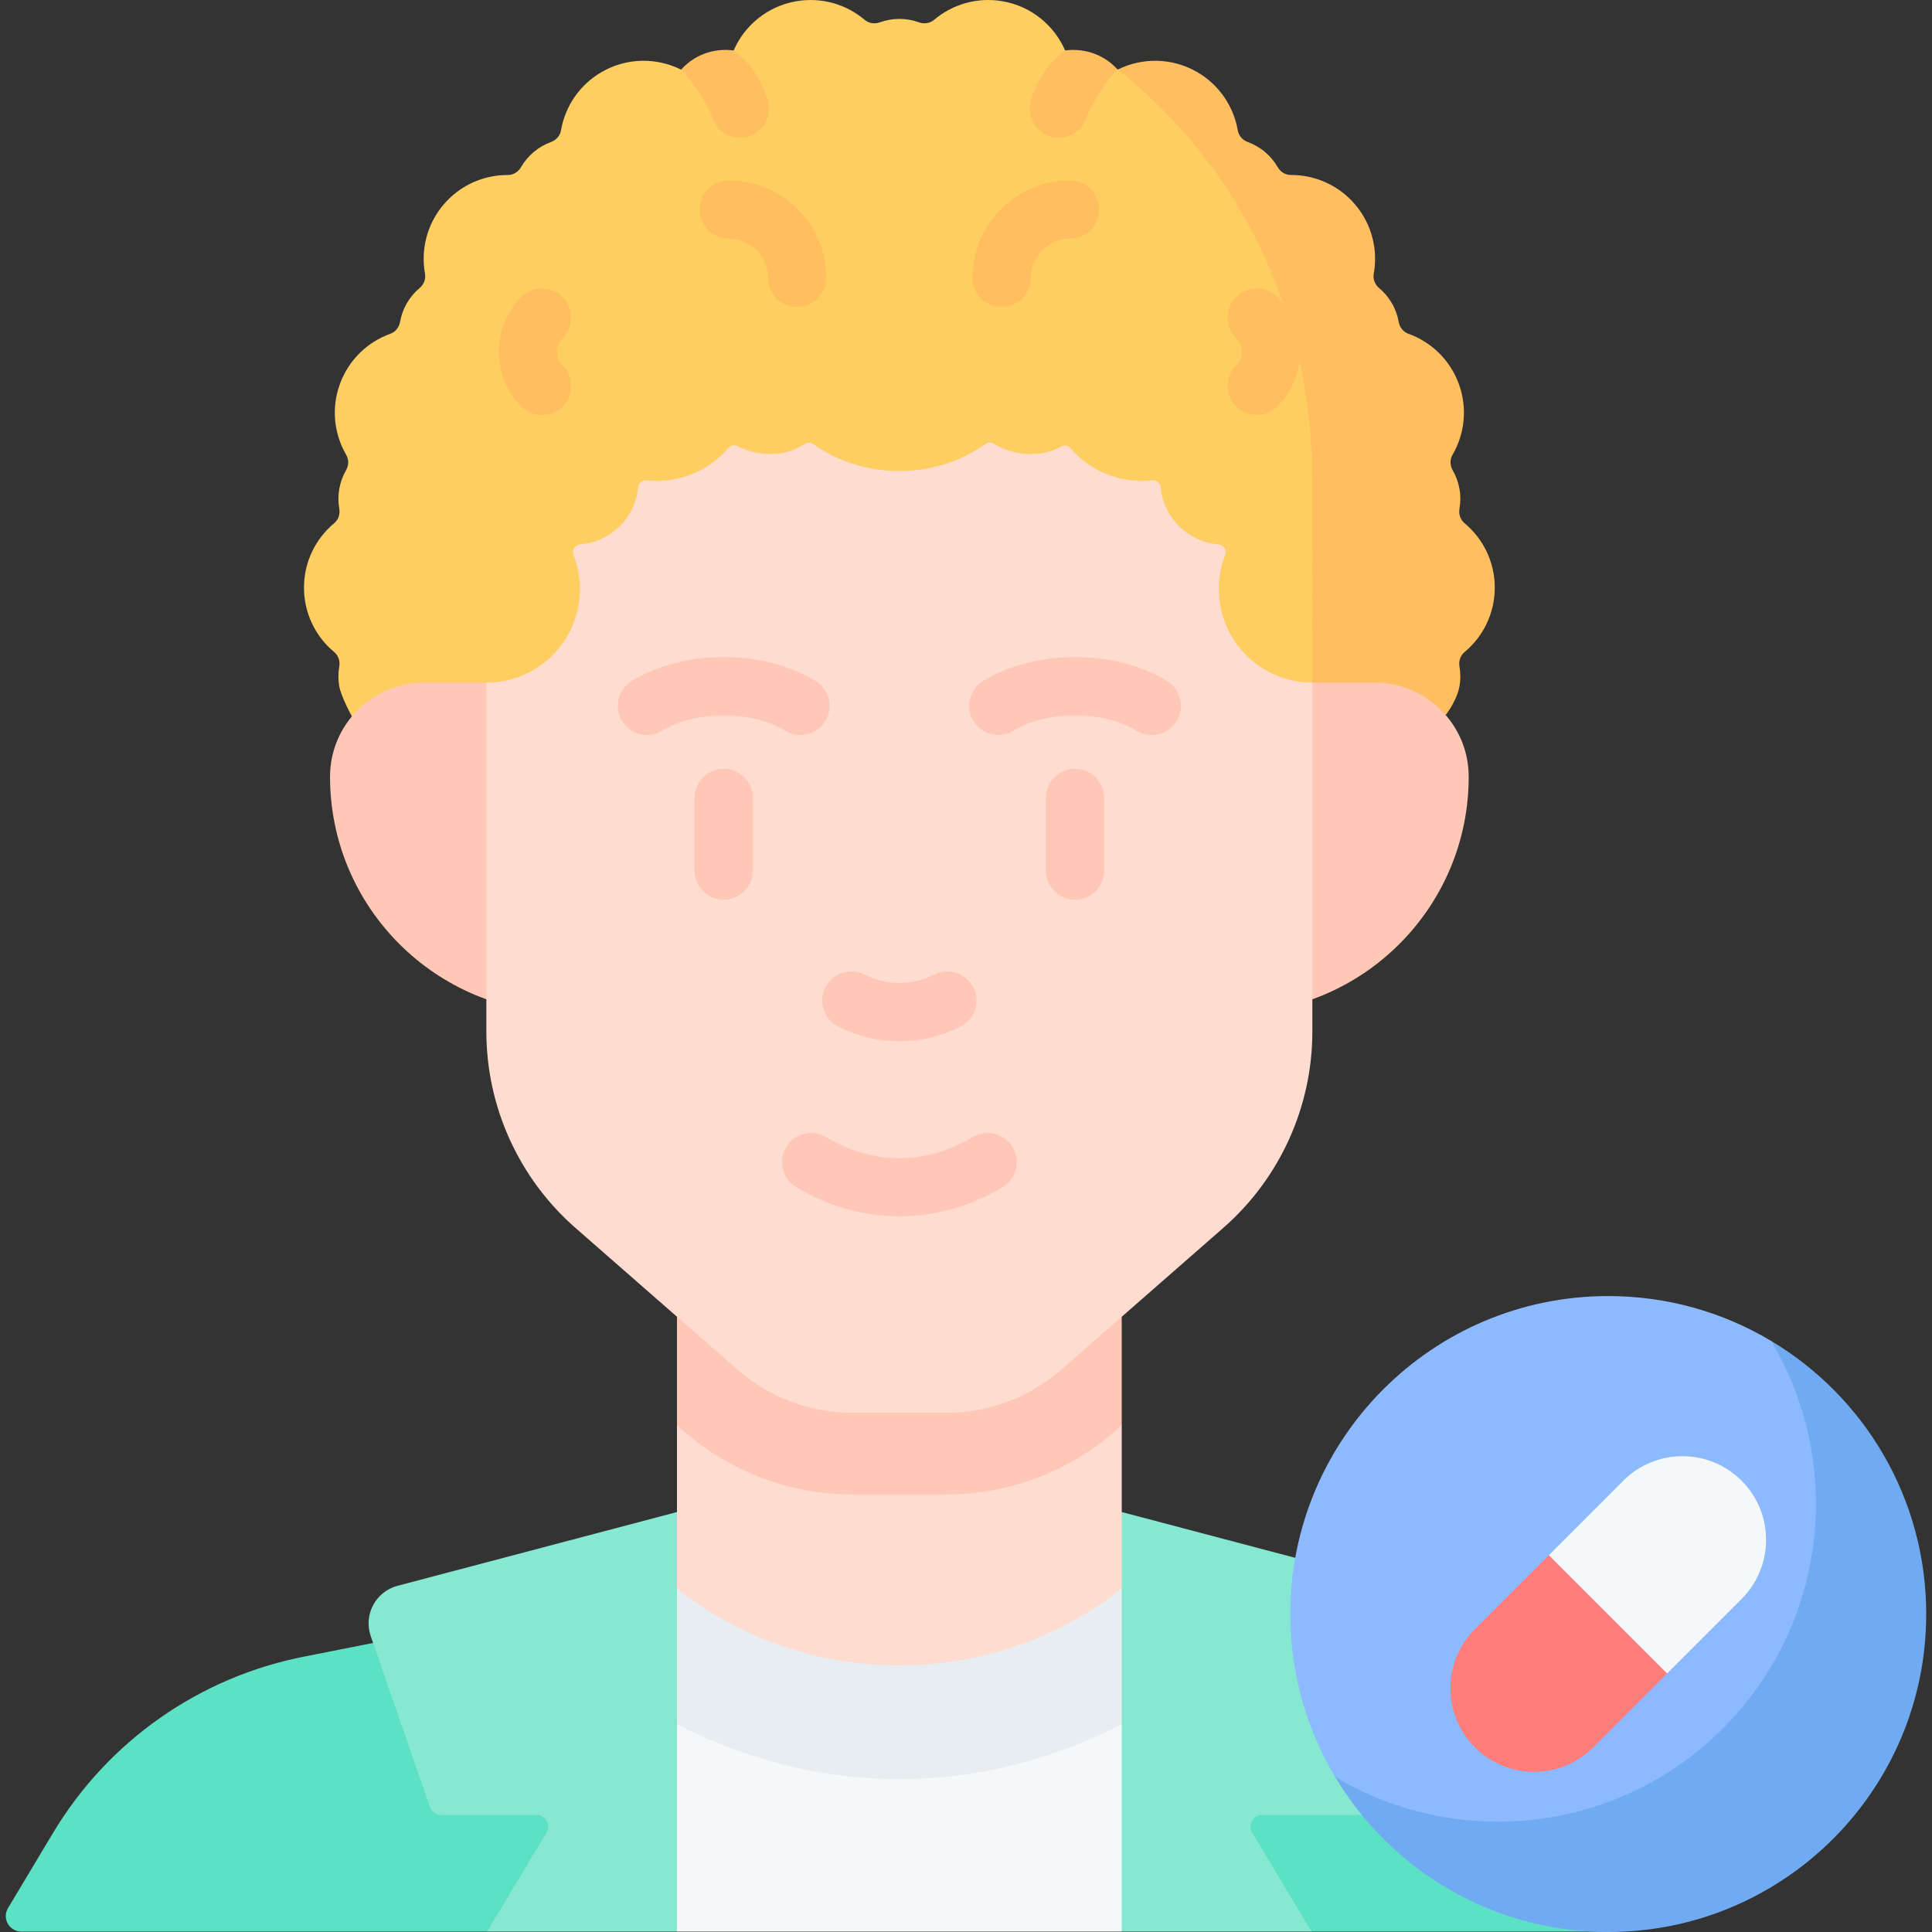 <svg id="Capa_1" enable-background="new 0 0 512 512" height="512" viewBox="0 0 512 512" width="512" xmlns="http://www.w3.org/2000/svg"><rect x="0" y="0" width="512" height="512" fill="#333333" stroke="none"/><g><path d="m282.247 442.452c13.902-2.78 19.699-12.465 24.521-23.22-5.807-4.181-9.494-18.527-9.494-18.527v-23l-8.67-12.393 8.67-33.333h-58.933-58.933l6.356 31.297-6.356 14.42v23.01s-7.785 20.365-18.547 22.417l-2.835.562c31.076 31.465 81.571 27.297 124.221 18.767z" fill="#ffdcd0"/><path d="m81.075 438.926c-27.99 5.337-52.371 22.367-67.017 46.809l-11.932 19.922c-1.645 2.747.334 6.239 3.536 6.239h123.442l29.337-9.421-18.398-75.228z" fill="#5de1c4"/><path d="m315.821 423.123c-3.356-.64-6.422-1.996-9.053-3.89-4.822 10.755-10.62 20.439-24.521 23.22-42.65 8.53-93.144 12.697-124.22-18.768l-17.984 3.562 39.366 84.649h117.865l19.937-88.507z" fill="#f5f8f9"/><path d="m460.44 477.813c-14.874-20.186-36.885-34.147-61.743-38.887l-81.486-15.538-1.186 78.689 31.554 9.819h78.626z" fill="#5de1c4"/><path d="m394.066 157.79c0-6.87-3.119-13.009-8.017-17.085-1.116-.929-1.586-2.412-1.333-3.842.298-1.689.314-3.457-.001-5.245s-.935-3.444-1.793-4.929c-.726-1.257-.792-2.812-.061-4.067 3.209-5.505 4.04-12.341 1.69-18.797s-7.381-11.158-13.377-13.313c-1.367-.491-2.316-1.725-2.567-3.155-.297-1.689-.887-3.356-1.795-4.928s-2.056-2.916-3.37-4.019c-1.113-.933-1.706-2.372-1.448-3.801 1.132-6.271-.425-12.979-4.841-18.241-4.416-5.263-10.752-7.961-17.124-7.935-1.452.006-2.766-.829-3.491-2.086-.857-1.486-1.982-2.85-3.372-4.017-1.391-1.167-2.93-2.037-4.542-2.624-1.365-.496-2.415-1.645-2.661-3.076-1.081-6.28-3.333-11.795-9.283-15.23-6.709-3.873-13.091-4.655-20.489-2.948l-7.875-2.347-6.041-2.725c-2.874-6.609-8.903-11.694-16.532-13.039-6.766-1.193-13.353.813-18.218 4.929-1.109.938-2.651 1.143-4.016.646-1.612-.587-3.35-.91-5.166-.91s-3.554.322-5.166.91c-1.364.497-2.907.292-4.016-.646-4.864-4.116-11.452-6.122-18.218-4.929-7.629 1.345-13.654 6.435-16.528 13.044-2.268 4.863-5.886 4.281-13.92 5.067-6.45-3.216-14.337-3.242-21.045.632-5.95 3.435-9.707 9.206-10.788 15.486-.246 1.431-1.296 2.58-2.661 3.076-1.612.586-3.151 1.457-4.542 2.624s-2.515 2.531-3.372 4.017c-.726 1.258-2.039 2.092-3.491 2.086-6.372-.026-12.708 2.672-17.124 7.935s-5.973 11.971-4.841 18.241c.258 1.429-.336 2.868-1.448 3.801-1.314 1.102-2.463 2.447-3.37 4.019-.908 1.572-1.498 3.239-1.795 4.928-.252 1.43-1.201 2.664-2.567 3.155-5.997 2.155-11.028 6.857-13.377 13.313-2.35 6.456-1.518 13.292 1.69 18.797.731 1.255.665 2.809-.061 4.067-.858 1.485-1.477 3.141-1.793 4.929-.315 1.788-.3 3.556-.001 5.245.253 1.43-.217 2.914-1.333 3.842-4.898 4.076-8.017 10.215-8.017 17.085s3.119 13.009 8.017 17.085c1.116.929 1.586 2.412 1.333 3.842-.298 1.689-.314 3.457.001 5.245.467 2.651 3.498 8.71 5.09 10.655-4.287 5.793-7.576 9.859-4.927 17.138s8.708 12.329 15.716 14.012c.03 2.513.678 5.053 2.024 7.384s3.222 4.162 5.383 5.445c-2.047 6.91-.703 14.682 4.277 20.616 4.979 5.934 12.4 8.607 19.56 7.792.888 2.351 2.365 4.516 4.427 6.247 2.062 1.73 4.451 2.809 6.921 3.275.44 7.193 4.361 14.037 11.07 17.91s14.596 3.847 21.045.632c1.638 1.906 3.767 3.435 6.297 4.356s5.143 1.118 7.623.711c2.874 6.609 8.899 11.699 16.528 13.044s15.031-1.377 19.992-6.604c2.191 1.23 4.715 1.939 7.407 1.939s5.215-.709 7.407-1.939c4.961 5.228 12.363 7.949 19.992 6.604s13.654-6.435 16.528-13.044c2.48.407 5.094.21 7.623-.711 2.53-.921 4.658-2.45 6.297-4.356 6.45 3.216 14.337 3.242 21.045-.632 6.709-3.873 10.63-10.717 11.07-17.91 2.47-.466 4.858-1.545 6.921-3.275s3.54-3.895 4.427-6.247c7.16.816 14.581-1.857 19.56-7.792 4.979-5.934 6.323-13.706 4.277-20.616 2.161-1.283 4.037-3.113 5.383-5.445 1.346-2.331 1.994-4.871 2.024-7.384 7.008-1.682 13.066-6.732 15.716-14.012 2.649-7.279-3.583-14.085-7.87-19.878 1.592-1.944 3.445-5.264 3.913-7.915.315-1.788.3-3.556.001-5.245-.253-1.43-1.843-.853-.727-1.782 4.895-4.076 12.136-10.215 12.136-17.085z" fill="#ffce61"/><path d="m370.897 223.702c7.006-1.679 13.065-6.728 15.713-14.013 2.648-7.274.536-14.074-3.75-19.875 1.597-1.937 3.452-5.265 3.915-7.913.319-1.782.299-3.555 0-5.244-.247-1.432.216-2.916 1.339-3.843 4.894-4.08 8.016-10.211 8.016-17.083s-3.122-13.013-8.016-17.083c-1.123-.938-1.587-2.421-1.339-3.843.299-1.69.319-3.462 0-5.244-.319-1.793-.938-3.452-1.793-4.935-.721-1.257-.793-2.813-.062-4.07 3.215-5.502 4.039-12.333 1.69-18.794-2.349-6.45-7.377-11.158-13.374-13.312-1.37-.495-2.318-1.721-2.566-3.153-.299-1.69-.886-3.359-1.803-4.925-.907-1.576-2.05-2.926-3.369-4.018-1.113-.938-1.7-2.38-1.442-3.802 1.133-6.275-.422-12.982-4.843-18.247-4.42-5.265-10.757-7.954-17.124-7.934-1.453.01-2.761-.824-3.493-2.081-.855-1.494-1.978-2.854-3.369-4.018-1.391-1.174-2.936-2.04-4.544-2.627-1.36-.495-2.411-1.648-2.658-3.07-1.082-6.285-4.843-12.055-10.788-15.486-6.707-3.874-14.6-3.854-21.05-.639 31.456 24.738 51.568 63.675 51.568 108.917 0 17.866.051 59.203 0 60.924-.26 7.997-1.131 15.261-2.545 21.88 7.656 6.975 16.049 12.87 25.017 17.783.429-1.399.652-2.83.67-4.252z" fill="#ffbf61"/><g fill="#ffbf61"><path d="m194.39 36.294c1.288.289 2.658.258 3.998-.165 4.07-1.278 6.337-5.616 5.059-9.685-1.793-5.729-4.358-9.325-9.036-13.065-3.895-.567-9.613.309-13.92 5.069 2.256 1.803 7.346 9.84 8.212 12.611.855 2.742 3.09 4.658 5.687 5.235z"/><path d="m282.272 13.38c-4.678 3.74-7.243 7.336-9.036 13.065-1.278 4.07.989 8.407 5.059 9.685 1.339.422 2.71.453 3.998.165 2.596-.577 4.832-2.494 5.687-5.234.865-2.772 5.955-10.808 8.212-12.611-4.307-4.761-10.025-5.637-13.92-5.07z"/><path d="m193.147 47.807c-4.268 0-7.728 3.459-7.728 7.728s3.459 7.728 7.728 7.728c5.723 0 10.379 4.656 10.379 10.379 0 4.268 3.459 7.728 7.728 7.728 4.268 0 7.728-3.459 7.728-7.728-.001-14.246-11.591-25.835-25.835-25.835z"/><path d="m149.097 78.694c-3.019-3.017-7.911-3.017-10.929 0-8.003 8.004-8.004 21.029 0 29.035 1.509 1.509 3.486 2.264 5.465 2.264 1.977 0 3.955-.755 5.464-2.263 3.019-3.018 3.019-7.911.001-10.928-1.979-1.979-1.979-5.2 0-7.178 3.017-3.019 3.017-7.912-.001-10.93z"/><path d="m338.516 78.694c-3.019-3.017-7.911-3.017-10.929 0-3.018 3.019-3.018 7.911 0 10.929 1.979 1.978 1.979 5.199 0 7.178-3.018 3.018-3.018 7.911.001 10.928 1.509 1.508 3.486 2.263 5.464 2.263s3.955-.755 5.465-2.264c8.003-8.005 8.002-21.03-.001-29.034z"/><path d="m283.537 47.807c-14.245 0-25.834 11.589-25.834 25.834 0 4.268 3.459 7.728 7.728 7.728 4.268 0 7.728-3.459 7.728-7.728 0-5.723 4.656-10.379 10.379-10.379 4.268 0 7.728-3.459 7.728-7.728s-3.461-7.727-7.729-7.727z"/></g><path d="m347.79 180.901h16.495c13.772 0 24.936 11.164 24.936 24.936 0 34.618-28.063 62.681-62.681 62.681h-176.398c-34.618 0-62.681-28.063-62.681-62.681 0-13.772 11.164-24.936 24.936-24.936h16.495z" fill="#ffc7b6"/><path d="m297.269 331.98v45.726l-1.793 1.566c-12.374 10.819-28.211 16.764-44.603 16.764h-25.058c-16.413 0-32.25-5.955-44.614-16.774l-1.793-1.566v-45.716z" fill="#ffc7b6"/><path d="m347.786 180.902v92.473c0 19.937-8.603 38.905-23.615 52.042l-42.944 37.576c-8.408 7.346-19.195 11.406-30.354 11.406h-25.058c-11.169 0-21.956-4.059-30.364-11.416l-42.944-37.566c-15.002-13.137-23.615-32.105-23.615-52.042v-92.473c13.693 0 24.8-11.107 24.8-24.8 0-3.193-.606-6.242-1.707-9.042-.507-1.29.389-2.653 1.77-2.77 2.395-.203 4.781-.916 6.995-2.2 4.896-2.819 7.844-7.712 8.378-12.931.119-1.161 1.124-1.996 2.284-1.866 8.203.919 16.309-2.361 21.593-8.554.606-.71 1.619-.926 2.445-.493 4.639 2.428 12.128 3.306 17.763-.589.714-.493 1.651-.46 2.356.046 13.059 9.376 32.019 9.64 45.573-.025.699-.498 1.613-.519 2.335-.055 4.456 2.86 11.884 4 17.683.738.857-.482 1.923-.317 2.562.43 2.681 3.136 6.182 5.638 10.331 7.153 3.725 1.356 7.557 1.761 11.246 1.341 1.119-.128 2.157.649 2.26 1.77.215 2.342.925 4.674 2.175 6.842 2.875 4.978 7.888 7.934 13.206 8.391 1.374.118 2.259 1.481 1.755 2.765-1.1 2.802-1.701 5.854-1.701 9.05.002 13.692 11.099 24.799 24.792 24.799z" fill="#ffdcd0"/><g><g><path d="m238.342 275.935c-5.572 0-11.145-1.294-16.224-3.882-3.803-1.937-5.316-6.591-3.378-10.393 1.937-3.803 6.591-5.315 10.393-3.378 5.767 2.938 12.652 2.938 18.415 0 3.803-1.936 8.456-.426 10.394 3.377s.426 8.456-3.377 10.394c-5.079 2.588-10.651 3.882-16.223 3.882z" fill="#ffc7b6"/></g><g><path d="m238.341 322.331c-9.397 0-18.795-2.579-27.361-7.739-3.656-2.202-4.835-6.951-2.633-10.606 2.202-3.658 6.949-4.836 10.606-2.633 12.323 7.423 26.457 7.422 38.777 0 3.652-2.203 8.404-1.024 10.606 2.633 2.202 3.655 1.023 8.405-2.633 10.606-8.567 5.16-17.965 7.739-27.362 7.739z" fill="#ffc7b6"/></g><g><path d="m264.572 194.784c-2.587 0-5.114-1.299-6.576-3.659-2.247-3.628-1.128-8.392 2.5-10.638 13.682-8.472 35.117-8.474 48.799 0 3.629 2.247 4.749 7.009 2.501 10.637-2.247 3.629-7.01 4.749-10.637 2.501-8.666-5.367-23.865-5.365-32.525 0-1.268.784-2.674 1.159-4.062 1.159z" fill="#ffc7b6"/></g><g><path d="m212.11 194.784c-1.389 0-2.794-.374-4.062-1.159-8.662-5.365-23.861-5.365-32.525 0-3.626 2.248-8.39 1.128-10.637-2.501-2.248-3.628-1.128-8.391 2.501-10.637 13.682-8.473 35.117-8.473 48.799 0 3.628 2.247 4.747 7.01 2.5 10.638-1.461 2.36-3.989 3.659-6.576 3.659z" fill="#ffc7b6"/></g><g><path d="m284.896 238.422c-4.268 0-7.728-3.459-7.728-7.728v-19.235c0-4.268 3.459-7.728 7.728-7.728s7.728 3.459 7.728 7.728v19.235c-.001 4.269-3.46 7.728-7.728 7.728z" fill="#ffc7b6"/></g><g><path d="m191.786 238.422c-4.268 0-7.728-3.459-7.728-7.728v-19.235c0-4.268 3.459-7.728 7.728-7.728 4.268 0 7.728 3.459 7.728 7.728v19.235c0 4.269-3.459 7.728-7.728 7.728z" fill="#ffc7b6"/></g></g><path d="m299.223 455.947c-19.122 10.177-39.809 15.542-60.882 15.542-21.072 0-41.759-5.365-60.88-15.542l1.033-35.725c34.932 28.473 86.129 28.182 120.729-.873z" fill="#e8edf2"/><path d="m179.409 511.896v-111.19l-74.056 19.548c-5.796 1.53-9.066 7.668-7.103 13.332l15.71 45.319c.431 1.244 1.604 2.079 2.92 2.079h25.304c2.402 0 3.886 2.621 2.651 4.681l-15.733 26.232h50.307z" fill="#86e8d0"/><path d="m297.274 511.896v-111.19l74.056 19.548c5.796 1.53 9.066 7.668 7.103 13.332l-16.431 47.397h-27.504c-2.402 0-3.886 2.621-2.651 4.681l15.733 26.232z" fill="#86e8d0"/><g><path d="m341.938 427.734c0 15.773 4.334 30.533 11.875 43.155 19.32 21.117 41.694 36.245 72.46 36.245 46.539 0 80.681-32.862 80.681-79.401 0-30.767-16.478-54.488-37.6-72.386-12.622-7.541-27.379-11.879-43.151-11.879-46.538.001-84.265 37.728-84.265 84.266z" fill="#8db9ff"/><path d="m510.466 427.739c0 46.53-37.72 84.261-84.261 84.261-30.766 0-57.678-16.485-72.391-41.11 12.622 7.542 27.386 11.869 43.151 11.869 46.54 0 84.271-37.721 84.271-84.261 0-15.764-4.328-30.529-11.88-43.15 24.624 14.703 41.11 41.625 41.11 72.391z" fill="#70abf2"/><path d="m468.026 408.07c0 5.677-2.164 11.344-6.491 15.671l-19.741 19.741-21.241-7.623-10.091-23.72 19.731-19.741c8.655-8.655 22.688-8.655 31.343 0 4.327 4.328 6.49 9.995 6.49 15.672z" fill="#f5f8f9"/><path d="m441.794 443.483-19.576 19.587c-8.655 8.655-22.688 8.655-31.343 0-8.665-8.655-8.665-22.688 0-31.343l19.587-19.586z" fill="#ff7e7b"/></g></g></svg>